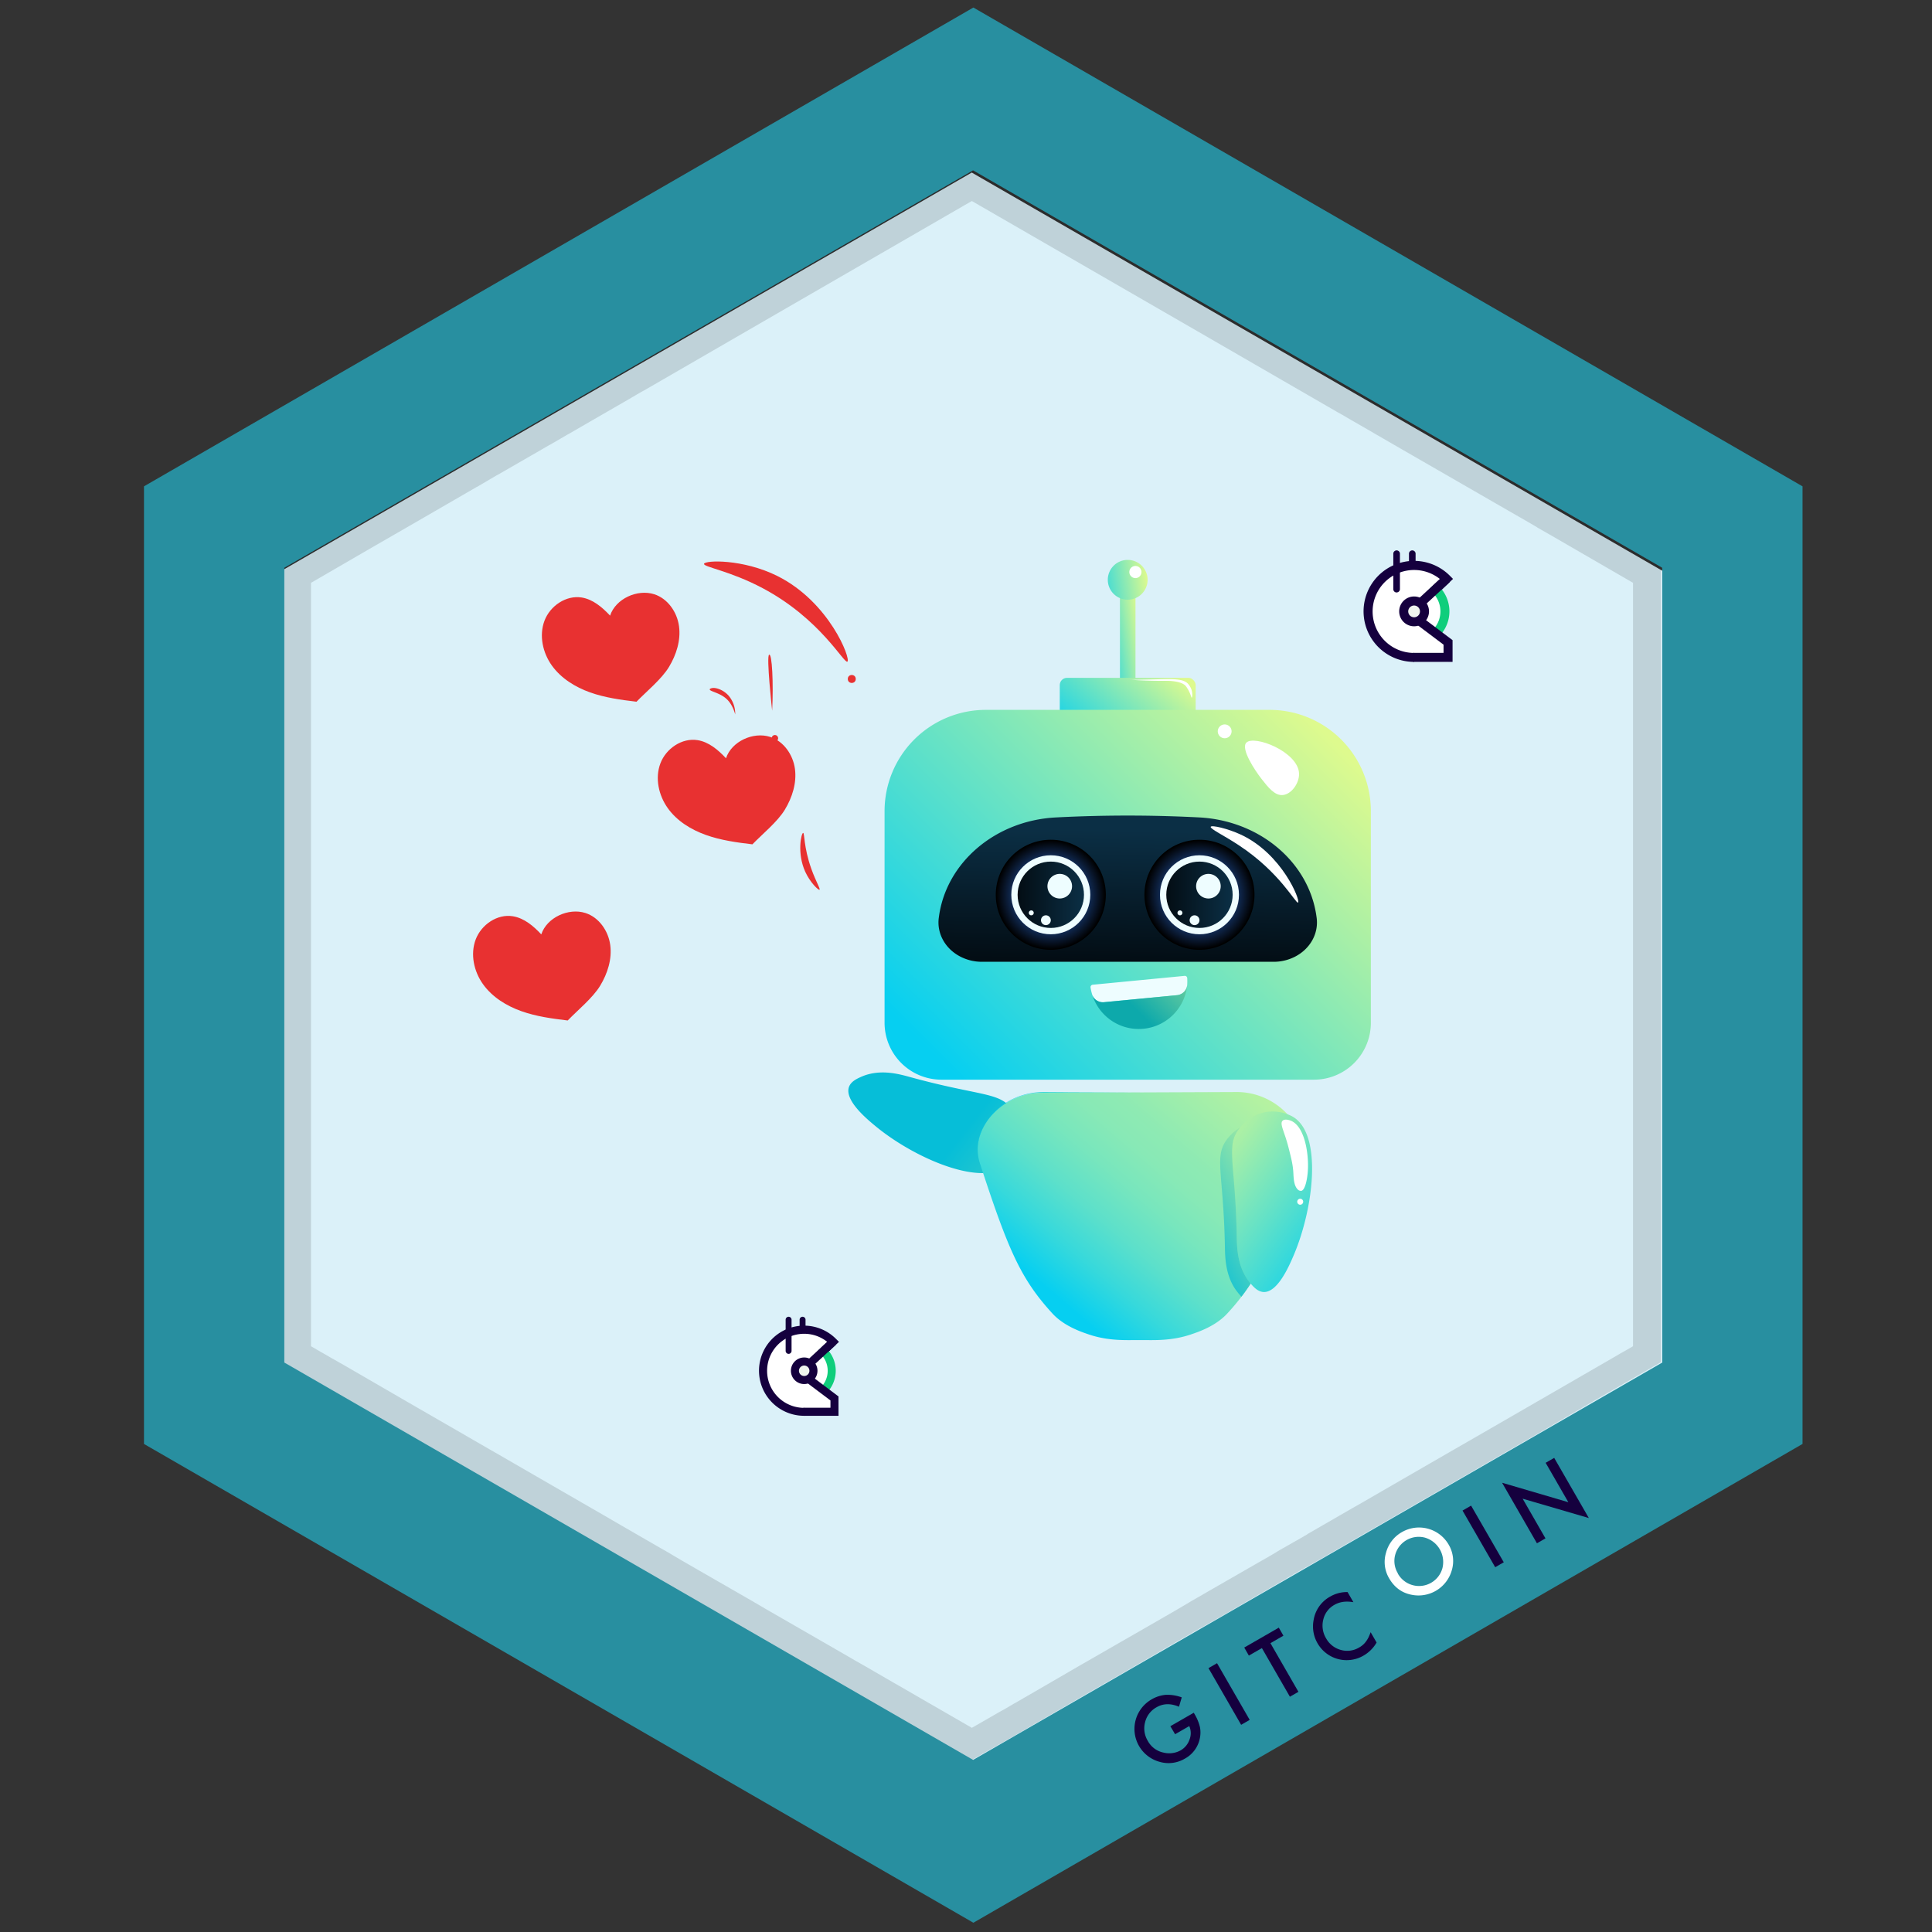 <svg xmlns="http://www.w3.org/2000/svg" xmlns:xlink="http://www.w3.org/1999/xlink" viewBox="0 0 1200 1200"><rect x="0" y="0" width="1200" height="1200" fill="#333333" stroke="none"/><defs><style>.cls-1,.cls-3{isolation:isolate;}.cls-2{fill:#dbf1f9;}.cls-3{opacity:0.13;}.cls-4{fill:#288fa0;}.cls-26,.cls-5{fill:#15003e;}.cls-6{fill:#fff;}.cls-7{fill:#e83131;}.cls-8{fill:url(#Áåçûìÿííûé_ãðàäèåíò_37);}.cls-9{fill:url(#Áåçûìÿííûé_ãðàäèåíò_6);}.cls-10{fill:url(#Áåçûìÿííûé_ãðàäèåíò_6-2);}.cls-11{fill:url(#Áåçûìÿííûé_ãðàäèåíò_6-3);}.cls-12{fill:url(#Áåçûìÿííûé_ãðàäèåíò_12);}.cls-13,.cls-16{mix-blend-mode:screen;}.cls-13{fill:url(#Áåçûìÿííûé_ãðàäèåíò_18);}.cls-14{fill:#eefdff;}.cls-15{fill:url(#Áåçûìÿííûé_ãðàäèåíò_12-2);}.cls-16{fill:url(#Áåçûìÿííûé_ãðàäèåíò_18-2);}.cls-17{fill:url(#Áåçûìÿííûé_ãðàäèåíò_12-3);}.cls-18{fill:url(#Áåçûìÿííûé_ãðàäèåíò_6-4);}.cls-19{fill:url(#Áåçûìÿííûé_ãðàäèåíò_28);}.cls-20{fill:url(#Áåçûìÿííûé_ãðàäèåíò_49);}.cls-21{fill:url(#Áåçûìÿííûé_ãðàäèåíò_6-5);}.cls-22{fill:url(#Áåçûìÿííûé_ãðàäèåíò_38);}.cls-23{fill:url(#Áåçûìÿííûé_ãðàäèåíò_37-2);}.cls-24{fill:#0fce7c;}.cls-25{fill:#eff4ee;}.cls-26{fill-rule:evenodd;}</style><linearGradient id="Áåçûìÿííûé_ãðàäèåíò_37" x1="3960.83" y1="-5456.75" x2="4116.2" y2="-5616.13" gradientTransform="translate(-5273.67 -2628.8) rotate(83.59)" gradientUnits="userSpaceOnUse"><stop offset="0.04" stop-color="#06bed8"/><stop offset="1" stop-color="#defa8e"/></linearGradient><linearGradient id="Áåçûìÿííûé_ãðàäèåíò_6" x1="680.78" y1="398.86" x2="709.72" y2="394.64" gradientUnits="userSpaceOnUse"><stop offset="0.04" stop-color="#06cff1"/><stop offset="1" stop-color="#defa8e"/></linearGradient><linearGradient id="Áåçûìÿííûé_ãðàäèåíò_6-2" x1="672.18" y1="473.72" x2="725.86" y2="413.12" xlink:href="#Áåçûìÿííûé_ãðàäèåíò_6"/><linearGradient id="Áåçûìÿííûé_ãðàäèåíò_6-3" x1="585.42" y1="678.91" x2="816.17" y2="448.16" xlink:href="#Áåçûìÿííûé_ãðàäèåíò_6"/><linearGradient id="Áåçûìÿííûé_ãðàäèåíò_12" x1="699.91" y1="597.07" x2="701.72" y2="515.68" gradientUnits="userSpaceOnUse"><stop offset="0" stop-color="#030d14"/><stop offset="1" stop-color="#0b2f45"/></linearGradient><radialGradient id="Áåçûìÿííûé_ãðàäèåíò_18" cx="652.67" cy="555.76" r="33.83" gradientUnits="userSpaceOnUse"><stop offset="0.13" stop-color="#3280fc"/><stop offset="1"/></radialGradient><linearGradient id="Áåçûìÿííûé_ãðàäèåíò_12-2" x1="632.06" y1="555.76" x2="673.28" y2="555.76" xlink:href="#Áåçûìÿííûé_ãðàäèåíò_12"/><radialGradient id="Áåçûìÿííûé_ãðàäèåíò_18-2" cx="745.01" cy="555.76" r="33.83" xlink:href="#Áåçûìÿííûé_ãðàäèåíò_18"/><linearGradient id="Áåçûìÿííûé_ãðàäèåíò_12-3" x1="724.4" y1="555.76" x2="765.62" y2="555.76" xlink:href="#Áåçûìÿííûé_ãðàäèåíò_12"/><linearGradient id="Áåçûìÿííûé_ãðàäèåíò_6-4" x1="674.43" y1="363.91" x2="712.72" y2="358.33" xlink:href="#Áåçûìÿííûé_ãðàäèåíò_6"/><linearGradient id="Áåçûìÿííûé_ãðàäèåíò_28" x1="699.21" y1="628.68" x2="758.13" y2="569.76" gradientUnits="userSpaceOnUse"><stop offset="0.07" stop-color="#0da9ab"/><stop offset="1" stop-color="#defa8e"/></linearGradient><linearGradient id="Áåçûìÿííûé_ãðàäèåíò_49" x1="643.56" y1="807.49" x2="799.67" y2="625.19" gradientUnits="userSpaceOnUse"><stop offset="0.04" stop-color="#06cff1"/><stop offset="0.04" stop-color="#06cff1"/><stop offset="0.16" stop-color="#37d9db"/><stop offset="0.27" stop-color="#5de0ca"/><stop offset="0.38" stop-color="#78e6bd"/><stop offset="0.47" stop-color="#88e9b6"/><stop offset="0.54" stop-color="#8eeab3"/><stop offset="0.8" stop-color="#b9f39f"/><stop offset="1" stop-color="#defa8e"/></linearGradient><linearGradient id="Áåçûìÿííûé_ãðàäèåíò_6-5" x1="635.29" y1="716.61" x2="729.17" y2="606.97" xlink:href="#Áåçûìÿííûé_ãðàäèåíò_6"/><linearGradient id="Áåçûìÿííûé_ãðàäèåíò_38" x1="-3565.19" y1="459.82" x2="-3436.77" y2="392.9" gradientTransform="matrix(-0.99, -0.15, -0.15, 0.99, -2618.34, -210.87)" gradientUnits="userSpaceOnUse"><stop offset="0.04" stop-color="#06cff1"/><stop offset="0.07" stop-color="#0fd1ed"/><stop offset="0.42" stop-color="#67e2c5"/><stop offset="0.69" stop-color="#a7efa7"/><stop offset="0.9" stop-color="#cff795"/><stop offset="1" stop-color="#defa8e"/></linearGradient><linearGradient id="Áåçûìÿííûé_ãðàäèåíò_37-2" x1="734" y1="771.98" x2="816.84" y2="728.81" gradientTransform="matrix(1, 0, 0, 1, 0, 0)" xlink:href="#Áåçûìÿííûé_ãðàäèåíò_37"/></defs><g class="cls-1"><g id="Layer_2" data-name="Layer 2"><polygon class="cls-2" points="167.79 358.61 603.57 107.18 1039.63 358.63 1039.63 861.43 603.59 1107.88 167.79 861.41 167.79 358.61"/><g id="Layer_2-2" data-name="Layer 2-2"><g id="Layer_16" data-name="Layer 16"><path class="cls-3" d="M983.63,324.18l-5-2.79L972,317.48l-7.16-4.19-1-.55-4.56-2.61-4.74-2.73-8.35-4.84-67.41-38.89-15.86-9.12-6.69-3.91L852,248.23l-4.55-2.7-.46-.19L843.11,243l-3.81-2.23-49.57-28.57L608.53,107.7l-5-2.89-4.37,2.51-159,91.92-46.65,27-12.09,6.95-5,2.88-.93.46h-.09l-2.3,1.43-3.91,2.32-2.78,1.59L364,243.34l-1.68.92-13.94,8.1h-.05l-16.54,9.48-.1.1-5.38,3.17-7.07,4-.09.09-.29.18-30.2,17.4h-.09L266.46,299.5l-9.32,5.42-27.76,16-39.31,22.7-14.32,8.28V846l.66.37,16,9.31,6.94,4,1.38.74,40.16,23.26,6.41,3.63,5,2.88,17.48,10.14,14.78,8.56,4.27,2.42,12.08,7,31.46,18.22,50,28.84,6.41,3.72.65.37,1.39.74,1,.66,1.68.92.37.19,17.75,10.33,8.18,4.65,12.36,7.26,8.28,4.74,1.67.93,2.88,1.68,1.76,1,4.46,2.6,33.19,19.07.83.47,4.09,2.42,5.76,3.35,6.7,3.9h.09l4.95,2.8,14,8.09,29.46,17.11,41.63,24,9.58,5.58,2.14,1.21.18-.1,1.76-1,1.31-.74.28-.18,2.87-1.68,16.86-9.58.84-.47,6.41-3.72,4.65-2.7,2.23-1.3L676.77,1051l22.8-13.12,6.88-4,6.13-3.53,6.23-3.62,4.09-2.42,21.59-12.45,3.63-2h.09l2.14-1.3,2-1.12,5.85-3.34,7.43-4.28L777.33,993l4.27-2.52h.09L786,988l.09-.09,2.32-1.3,5-2.88,3.44-2,3.26-2,5.11-2.89,2-1.21,3-1.67,4-2.23.19-.1.46-.28,1.21-.74,2.23-1.21,35.13-20.28,3.53-2,10.32-6,27.6-15.87,14.5-8.37,28.35-16.38,17.57-10.14L988.46,871h.09l.56-.38,24.63-14.23,8.37-4.84,9.56-5.49V351.92Zm30.67,512-4.84,2.79-3,1.68-5.39,3.15-70.55,40.75-10,5.77L903,900.4l-15.8,9.12-29,16.75-11.89,6.88-6.7,3.81-27.23,15.72-.65.47-1.49.84-1.67,1-5.3,3L795,962.7l-2.05,1.21-.48.35-7.52,4.38-.85.45L747.72,990l-.74.46-7.34,4.19-.74.47-8.46,5-20,11.53-14.29,8.19-15.62,9-10.23,5.87-27.57,16-11.43,6.61-.57.38h-.18l-6.94,4.09-2.59,1.4-17.38,10-32.07-18.51-11.43-6.61-5.67-3.25-16.85-9.77L531,1031.3l-6.41-3.73-48.92-28.18-7.16-4.19-.46-.28-16.64-9.58-19.14-11-8.37-4.84-5.39-3.16-2.32-1.4-4-2.32-2-1.12-16.26-9.4-2.88-1.67-1.77-1-13.93-8.09L343.56,923l-36.33-21-2.8-1.59-13.59-7.84-4-2.33-27.76-16-45.6-26.42-8.36-4.74L201.54,841l-2.15-1.21-6.22-3.62V362l36.21-21,27.76-16,8.64-5h.09l.57-.38,29.73-17.2h.09L308.9,295h.1l16.63-9.58,11.62-6.7,4-2.32h.09l7.06-4.09,4.28-2.52h.1l27.69-16c.09-.1.09-.1.18-.1l7.26-4.19,3.25-1.86,1.85-1.12,2.7-1.57,1.58-.94,2.51-1.39.37-.18,74.64-43.17,124.45-71.91,4.37-2.51,5,2.88L765,218l64.87,37.49.47.28,3,1.68,1,.55,4.09,2.42,3.26,1.86,11.43,6.61,18,10.42,65.24,37.58,13.11,7.53,5.1,3,.38.28,7.16,4.1,1.76,1,5,2.89,4.95,2.87L1014.3,362v474.2Z"/></g></g><path class="cls-4" d="M604.58,4.68,89.43,302.07V896.86l515.15,297.39,515-297.39V302.07ZM1032.47,846.3,604.41,1093.11,176.59,846.28V352.65L604.38,105.81l428.09,246.86Z"/><path class="cls-5" d="M726.92,1072.18l14.55-8.36.67,1.14a28.39,28.39,0,0,1,3.12,7.58,17.36,17.36,0,0,1,0,7.07,18.39,18.39,0,0,1-9.29,12.69,19.81,19.81,0,0,1-15.73,2,21.16,21.16,0,0,1-4.82-38.86,20.77,20.77,0,0,1,8.67-2.75,25.77,25.77,0,0,1,9.91,1.58l-1.71,5.82q-7.65-3.27-13.88.29a14.54,14.54,0,0,0-7.16,9.26,14.89,14.89,0,0,0,1.68,11.67,14.35,14.35,0,0,0,9.78,7.26,14.66,14.66,0,0,0,10.62-1.4,12.27,12.27,0,0,0,5.5-6.68,10.9,10.9,0,0,0-.16-8.39l-8.79,5.06Z"/><rect class="cls-5" x="760.35" y="1031.86" width="6.13" height="40.63" transform="translate(-423.35 521.64) rotate(-29.95)"/><polygon class="cls-5" points="789.09 1020.6 806.48 1050.82 801.18 1053.86 783.79 1023.66 775.69 1028.32 772.82 1023.32 794.29 1010.96 797.15 1015.96 789.09 1020.6"/><path class="cls-5" d="M837,988.87l3.62,6.28q-6.84-1.2-11.76,1.63a14.08,14.08,0,0,0-6.94,9.16,15.18,15.18,0,0,0,1.73,11.64,14.88,14.88,0,0,0,9.12,7.21,14.38,14.38,0,0,0,11.38-1.48,13,13,0,0,0,4.22-3.66,16.34,16.34,0,0,0,1.57-2.52,34.6,34.6,0,0,0,1.39-3.34l3.7,6.41a22,22,0,0,1-8.1,8.11,20.82,20.82,0,0,1-28.57-7.61,20.91,20.91,0,0,1-2.43-14.56,20.32,20.32,0,0,1,10.42-14.56A20.59,20.59,0,0,1,837,988.87"/><path class="cls-6" d="M862.79,980.28a19.9,19.9,0,0,1-1.9-15.86,20.8,20.8,0,0,1,10-12.88,21.25,21.25,0,0,1,28.85,7.77,20,20,0,0,1,2,16,21.49,21.49,0,0,1-25.07,15.21q-9-1.77-13.88-10.25m5.38-3a15.07,15.07,0,0,0,27.76-3.3,15.76,15.76,0,0,0-10.82-18.9,15.14,15.14,0,0,0-18.53,10.67,14.67,14.67,0,0,0,1.67,11.49"/><rect class="cls-5" x="918.14" y="933.99" width="6.14" height="40.62" transform="translate(-353.54 587.79) rotate(-29.97)"/><polygon class="cls-5" points="954.62 958.57 932.97 920.96 974.13 933.05 960.03 908.57 965.34 905.52 986.85 942.88 945.74 930.86 959.92 955.51 954.62 958.57"/><path class="cls-7" d="M395.34,435.85c-9.74-1.16-19.56-2.49-28.81-5.78s-18-8.7-23.73-16.66-8.08-18.72-4.6-27.9,13.4-15.95,23.09-14.39c7,1.13,12.78,6.07,17.64,11.26,3.45-10.48,16.89-16.63,27.4-13.29,8.43,2.69,14.24,11.1,15.42,19.87s-1.66,17.69-6.22,25.27S401.49,429.49,395.34,435.85Z"/><path class="cls-7" d="M467.34,524.43c-9.74-1.16-19.56-2.5-28.81-5.79S420.53,510,414.8,502s-8.08-18.71-4.6-27.89,13.4-15.95,23.09-14.39c7,1.13,12.78,6.07,17.64,11.25,3.45-10.47,16.89-16.63,27.4-13.28,8.43,2.68,14.24,11.1,15.42,19.86s-1.66,17.7-6.22,25.28S473.49,518.06,467.34,524.43Z"/><path class="cls-7" d="M352.62,633.84c-9.75-1.16-19.57-2.5-28.82-5.79s-18-8.7-23.73-16.66-8.08-18.71-4.6-27.89,13.4-16,23.09-14.39c7,1.13,12.78,6.06,17.64,11.25,3.45-10.47,16.89-16.63,27.4-13.28,8.43,2.68,14.24,11.09,15.43,19.86s-1.67,17.7-6.23,25.27S358.76,627.47,352.62,633.84Z"/><path class="cls-8" d="M565.33,669c45.32,12.42,56,8.94,64.11,21.09.92,1.4,5.66,8.53,4.71,17.67a26.19,26.19,0,0,1-7.37,15.39c-15.53,15-58.25-3.35-82.72-23.46-5.34-4.39-19.65-16.15-16.77-24.51,1.19-3.42,4.86-5.12,7.49-6.3C546.42,663.66,558.49,667.12,565.33,669Z"/><rect class="cls-9" x="695.62" y="364.34" width="9.65" height="63.31"/><rect class="cls-10" x="658.24" y="421.01" width="84.41" height="41.6" rx="4.52"/><path class="cls-11" d="M612.33,440.91H788.55a62.92,62.92,0,0,1,62.92,62.92V635.25a35.36,35.36,0,0,1-35.36,35.36H584.78a35.36,35.36,0,0,1-35.36-35.36V503.83A62.92,62.92,0,0,1,612.33,440.91Z"/><path class="cls-12" d="M804,594.39h0a29.16,29.16,0,0,1-12.88,3H609.81a29.16,29.16,0,0,1-12.88-3h0c-9.71-4.8-15.19-14.49-13.82-24.44l.1-.72c4.64-33.67,35.14-59.56,72.53-61.5,15.81-.82,32.41-1.25,49.73-1.15,13.56.08,26.67.48,39.3,1.13,37.53,1.93,68.25,27.72,72.91,61.52l.1.72C819.15,579.9,813.67,589.59,804,594.39Z"/><circle class="cls-13" cx="652.67" cy="555.76" r="34.18"/><circle class="cls-14" cx="652.67" cy="555.76" r="24.53"/><circle class="cls-15" cx="652.67" cy="555.76" r="20.61"/><path class="cls-14" d="M665.87,550.42a7.64,7.64,0,1,1-7.63-7.63A7.64,7.64,0,0,1,665.87,550.42Z"/><circle class="cls-14" cx="649.62" cy="571.56" r="3.05"/><path class="cls-14" d="M642.07,567a1.53,1.53,0,1,1-1.52-1.53A1.52,1.52,0,0,1,642.07,567Z"/><circle class="cls-16" cx="745.01" cy="555.76" r="34.18"/><circle class="cls-14" cx="745.01" cy="555.76" r="24.53"/><circle class="cls-17" cx="745.01" cy="555.76" r="20.61"/><path class="cls-14" d="M758.21,550.42a7.64,7.64,0,1,1-7.63-7.63A7.64,7.64,0,0,1,758.21,550.42Z"/><circle class="cls-14" cx="741.96" cy="571.56" r="3.05"/><path class="cls-14" d="M734.41,567a1.53,1.53,0,1,1-1.52-1.53A1.52,1.52,0,0,1,734.41,567Z"/><path class="cls-18" d="M712.8,360.12a12.36,12.36,0,1,1-12.36-12.36A12.36,12.36,0,0,1,712.8,360.12Z"/><path class="cls-6" d="M709,355.29a3.77,3.77,0,1,1-3.77-3.76A3.77,3.77,0,0,1,709,355.29Z"/><path class="cls-6" d="M806.87,480.54c.16,5.77-4.55,12.67-10,13.26-5,.55-9.09-4.61-13.26-9.94s-13.08-18.75-9.51-22.56C778.87,456.26,806.48,466.92,806.87,480.54Z"/><circle class="cls-6" cx="760.67" cy="454.25" r="4.3"/><path class="cls-6" d="M806.25,560.58c-1.37,1-11-18.6-36.77-35.57-9.07-6-18-10.22-17.49-11.46s10.62,1.08,18.69,4.83C796.4,530.31,807.89,559.43,806.25,560.58Z"/><path class="cls-6" d="M740.21,433.33c-.31,0-.51-1.76-2-4.56a24.17,24.17,0,0,0-1.51-2.41c-2.59-3.56-11.36-3.48-12.05-3.48-13.68.12-22.47-.74-22.46-.66s6.41-.06,11.11-.16c13.25-.27,21.15-1,24.53,2.57a11,11,0,0,1,2.11,3.39C740.89,430.62,740.57,433.27,740.21,433.33Z"/><path class="cls-14" d="M737.37,612a7,7,0,0,1-6.34,6.11l-45.28,4.37a7,7,0,0,1-7.39-4.79,30.45,30.45,0,0,1-1-4.32,1.55,1.55,0,0,1,.3-1.16,1.54,1.54,0,0,1,1-.57l57.12-5.51a1.48,1.48,0,0,1,1.12.36,1.46,1.46,0,0,1,.51,1.06A31.34,31.34,0,0,1,737.37,612Z"/><path class="cls-19" d="M737.37,612a30.23,30.23,0,0,1-58.82,6.24,7,7,0,0,0,7.2,4.24L731,618.15A7,7,0,0,0,737.37,612Z"/><path class="cls-20" d="M808.71,713.73c0,.42,0,.81,0,1.19a27.89,27.89,0,0,1-1.47,7.94c-12.46,38.08-19.93,58.15-30.4,74.4-1.81,2.8-3.71,5.49-5.75,8.14-2.68,3.52-5.61,7-8.87,10.5-7.23,7.87-18.17,11.44-21.7,12.67-12.9,4.55-24.29,3.72-31.87,3.79h-1.32c-7.6-.07-19,.76-31.87-3.79-3.53-1.23-14.49-4.8-21.71-12.67-19.89-21.65-27.54-39.64-45-93a28.27,28.27,0,0,1-1.44-7.45,26.55,26.55,0,0,1,0-3.09c.38-6.39,3-12.64,7.56-18.36a41.88,41.88,0,0,1,32.59-15.23l60.58-.25,59.47-.24a42.94,42.94,0,0,1,33.44,15.27,33.23,33.23,0,0,1,7.38,15.35c.13.76.24,1.54.31,2.3S808.71,712.86,808.71,713.73Z"/><path class="cls-21" d="M708,678.48l-60.58.26A41.85,41.85,0,0,0,614.8,694a32.39,32.39,0,0,0-7.56,18.36c.31-6.55,3-13,7.8-18.82,8.13-9.93,20.6-15.32,33.44-15.26Z"/><path class="cls-22" d="M768.17,767.73c-.88-47-7.24-56.28,2.14-67.46,1.07-1.28,6.57-7.84,15.62-9.51a26.17,26.17,0,0,1,16.84,2.73c18.81,10.65,13.23,56.83.84,86-2.7,6.35-9.94,23.4-18.77,23-3.62-.17-6.29-3.21-8.16-5.4C768.4,787.37,768.31,774.81,768.17,767.73Z"/><path class="cls-23" d="M776.82,797.26c-1.81,2.8-3.71,5.49-5.75,8.14-.66-.67-1.23-1.34-1.76-2-8.28-9.69-8.37-22.24-8.5-29.34-.89-47-7.25-56.26,2.13-67.44a29.6,29.6,0,0,1,7.29-6.3c-9.26,11.14-2.94,20.51-2.06,67.36.13,7.09.24,19.64,8.5,29.36A.54.54,0,0,1,776.82,797.26Z"/><path class="cls-6" d="M803.33,728.6c-.26-5.05-1.21-8.76-3.1-16.19-2.48-9.72-5.59-14.45-3.57-16.33,1.31-1.22,3.9-.39,4.49-.21,8.88,2.84,11.63,19.5,11.24,29.93-.23,6.38-1.79,13.52-4.13,13.83a2.64,2.64,0,0,1-1.94-.57C803.71,736.75,803.53,732.44,803.33,728.6Z"/><path class="cls-6" d="M809.43,746.42a1.85,1.85,0,1,1-1.84-1.85A1.84,1.84,0,0,1,809.43,746.42Z"/><path class="cls-7" d="M479.6,441.44s-3.74-33.87-1.89-34.79S480.46,424.23,479.6,441.44Z"/><path class="cls-7" d="M483.3,458.54a2,2,0,1,1-2-2A2,2,0,0,1,483.3,458.54Z"/><path class="cls-7" d="M456.65,443.71a17.39,17.39,0,0,0-4.12-11.64c-3.36-3.75-7.86-5-9.9-4.74-.39.05-1.71.28-1.8.83-.18,1.15,5.23,1.95,9.27,5C452.36,434.83,455,437.86,456.65,443.71Z"/><path class="cls-7" d="M526.34,410.94c-2.07,1.54-16.53-26.43-52.62-45.61-20.31-10.79-36.87-13.16-36.44-15.12.51-2.3,24.18-3.15,45.64,7.59C515.15,373.92,528.59,409.27,526.34,410.94Z"/><circle class="cls-7" cx="529.05" cy="421.72" r="2.47"/><path class="cls-7" d="M503.92,539.62c2.82,7.91,5.77,12.53,5.09,13s-5.85-4.55-8.86-11.16c-5.27-11.56-2.44-24.08-1.31-24.12C499.78,517.27,499.11,526.08,503.92,539.62Z"/><path class="cls-6" d="M511.49,839.07l4.87,9.59-3.69,15.69-8.8-7.19,1.54-11.5,6.08-6.59Z"/><path class="cls-5" d="M498.5,835.86a1.84,1.84,0,0,1-1.84-1.84V819.57a1.84,1.84,0,0,1,3.67,0V834a1.83,1.83,0,0,1-1.83,1.84"/><path class="cls-5" d="M501.44,835.86h-5.67a1.84,1.84,0,0,1,0-3.67h5.67a1.84,1.84,0,0,1,0,3.67"/><path class="cls-6" d="M511.49,839.07l6-5.68a25.48,25.48,0,1,0-18,43.49c5.25,0,9.86,1.92,13.91-.8l5,.7-.14-8.19-14.44-11.43,3.1-14.62,4.52-3.47"/><path class="cls-5" d="M499.5,879.38a28,28,0,1,1,19.78-47.75l1.83,1.82-7.9,7.44-3.43-3.64,4-3.81a22.76,22.76,0,0,0-14.32-5,23,23,0,0,0,0,46"/><path class="cls-24" d="M513.54,865,510,861.53a14.55,14.55,0,0,0-.31-20.56l-1.87-1.82,2-1.9,1.71,1.82,1.63-1.69a19.55,19.55,0,0,1,.42,27.63"/><path class="cls-25" d="M493.75,851.41a5.75,5.75,0,1,1,5.75,5.75,5.74,5.74,0,0,1-5.75-5.75"/><path class="cls-5" d="M499.5,848.16a3.25,3.25,0,1,0,3.25,3.25,3.25,3.25,0,0,0-3.25-3.25m0,11.5a8.25,8.25,0,1,1,8.25-8.25,8.26,8.26,0,0,1-8.25,8.25"/><path class="cls-5" d="M517.52,833.39,503,846.83"/><path class="cls-26" d="M515.82,831.56l3.39,3.67-14.53,13.43-3.4-3.67,14.54-13.43Z"/><path class="cls-6" d="M502.22,856.48l10.45,7.87,5.64,4.24v10.79L507,878.84"/><path class="cls-5" d="M520.81,879.38H499.05v-5h16.76v-4.54l-15.1-11.36,3-4,17.09,12.87Z"/><path class="cls-5" d="M489.82,840.91a1.85,1.85,0,0,1-1.84-1.84v-19.5a1.84,1.84,0,0,1,3.67,0v19.5a1.84,1.84,0,0,1-1.83,1.84"/><path class="cls-6" d="M891.77,365.92l5.45,10.75-4.14,17.58-9.86-8.06L885,373.3l6.82-7.38Z"/><path class="cls-5" d="M877.2,362.31a2.05,2.05,0,0,1-2.06-2.05v-16.2a2.06,2.06,0,1,1,4.11,0v16.2a2.05,2.05,0,0,1-2,2.05"/><path class="cls-5" d="M880.5,362.31h-6.36a2.06,2.06,0,0,1,0-4.11h6.36a2.06,2.06,0,0,1,0,4.11"/><path class="cls-6" d="M891.77,365.92l6.75-6.37a28.56,28.56,0,1,0-20.19,48.76c5.88,0,11,2.14,15.59-.9l5.65.78-.16-9.18-16.19-12.82,3.48-16.39,5.07-3.88"/><path class="cls-5" d="M878.33,411.11a31.37,31.37,0,1,1,22.17-53.54l2,2L893.69,368l-3.85-4.07,4.54-4.28a25.76,25.76,0,1,0-16,45.9"/><path class="cls-24" d="M894.07,395l-4-3.9a16.31,16.31,0,0,0-.35-23.06l-2.1-2,2.25-2.12,1.92,2L893.6,364a21.92,21.92,0,0,1,.47,31"/><path class="cls-25" d="M871.88,379.75a6.45,6.45,0,1,1,6.45,6.44,6.44,6.44,0,0,1-6.45-6.44"/><path class="cls-5" d="M878.33,376.1a3.65,3.65,0,1,0,3.64,3.65,3.65,3.65,0,0,0-3.64-3.65m0,12.9a9.26,9.26,0,1,1,9.25-9.25,9.26,9.26,0,0,1-9.25,9.25"/><path class="cls-5" d="M898.52,359.55l-16.3,15.06"/><path class="cls-26" d="M896.62,357.49l3.8,4.12-16.29,15.06-3.81-4.12,16.3-15.06Z"/><path class="cls-6" d="M881.37,385.43l11.71,8.82,6.33,4.76v12.1l-12.71-.61"/><path class="cls-5" d="M902.21,411.11H877.82V405.5h18.79v-5.09l-16.93-12.74,3.37-4.48,19.16,14.42Z"/><path class="cls-5" d="M867.47,368a2.05,2.05,0,0,1-2.06-2.05V344.06a2.06,2.06,0,1,1,4.11,0v21.86a2.05,2.05,0,0,1-2,2.05"/></g></g></svg>